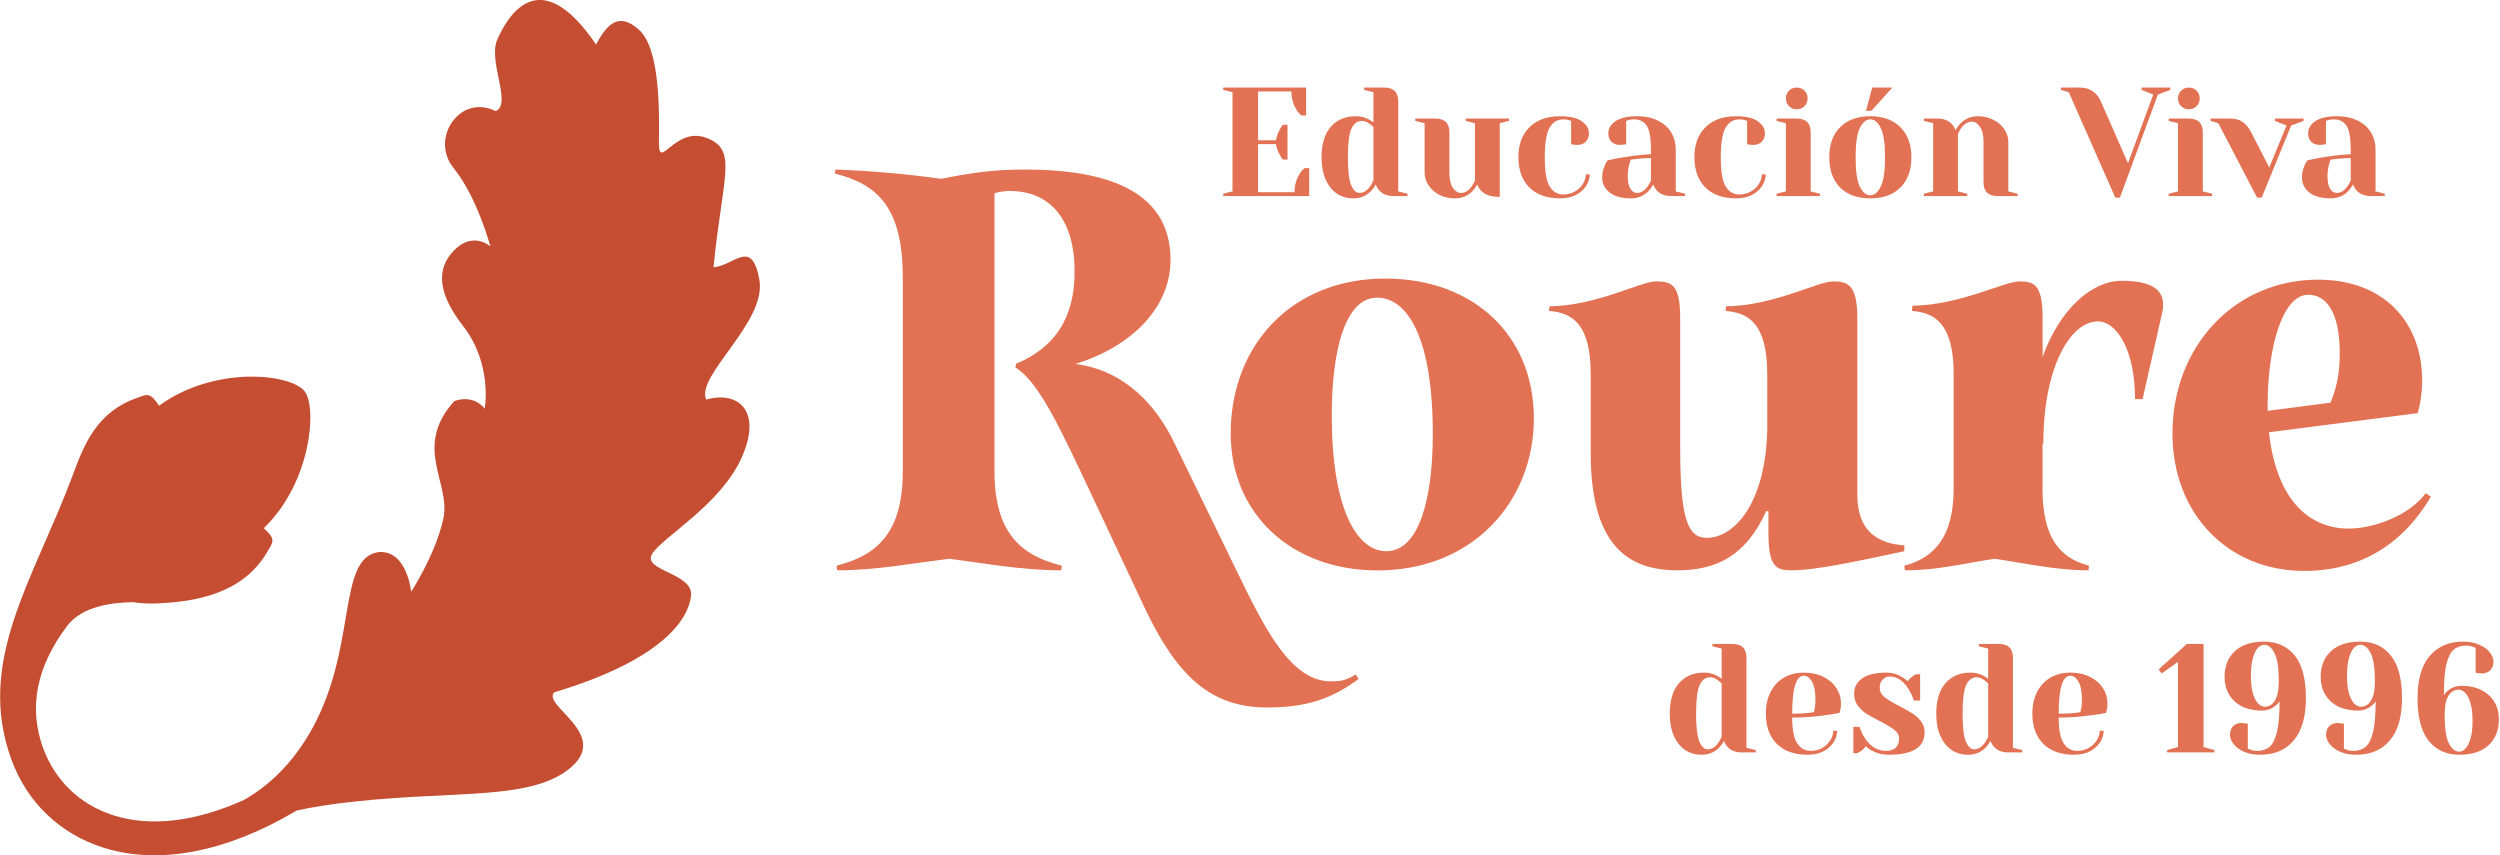 <svg width="1339" height="458" viewBox="0 0 1339 458" fill="none" xmlns="http://www.w3.org/2000/svg">
<g clip-path="url(#clip0_0_1)">
<path d="M544.131 194.878C564.992 186.152 575.558 170.316 575.558 145.485C575.558 117.853 562.782 102.286 540.735 102.286C536.368 102.286 533.888 103.202 532.649 103.525V252.35C532.649 284.991 546.341 297.433 568.712 302.981L568.389 305.459C547.527 305.459 527.635 301.742 508.391 299.265C488.499 301.742 468.877 305.459 448.393 305.459L448.07 302.981C470.171 297.38 483.54 284.937 483.54 252.35V148.878C483.54 111.874 470.764 98.839 447.153 92.968L447.477 90.814C466.775 91.46 486.343 93.291 504.078 95.769C521.167 92.376 532.379 90.814 549.198 90.814C608.926 90.814 626.931 112.251 626.931 139.291C626.931 164.445 606.392 185.613 575.935 194.931C602.673 198.325 619.492 217.608 628.818 236.891L663.318 307.721C677.333 336.323 691.295 364.924 712.75 364.924C717.709 364.924 720.836 364.601 726.118 361.208L727.682 363.685C712.426 374.889 698.734 378.929 678.519 378.929C648.332 378.929 630.327 361.854 613.185 325.766L579.601 254.289C567.149 228.165 555.99 204.25 543.861 196.817L544.185 194.931L544.131 194.878Z" fill="#E27253"/>
<path d="M737.87 305.513C691.511 305.513 659.167 275.08 659.167 232.151C659.167 184.913 691.834 149.201 741.913 149.201C789.189 149.201 821.533 179.634 821.533 224.071C821.533 268.509 788.866 305.513 737.87 305.513ZM737.547 159.435C720.458 159.435 713.289 187.714 713.289 222.509C713.289 273.141 726.981 295.225 742.506 295.225C760.565 295.225 767.411 265.708 767.411 232.474C767.411 180.604 753.719 159.435 737.547 159.435Z" fill="#E27253"/>
<path d="M899.913 240.23C899.913 279.066 904.279 288.061 914.198 288.061C928.806 288.061 945.625 269.748 946.542 230.266V200.425C946.542 173.063 936.299 167.461 924.17 166.545L924.494 164.068C949.992 163.745 973.656 150.71 981.742 150.71C989.828 150.71 994.788 152.595 994.788 170.585V265.062C994.788 285.26 1006.59 291.185 1019.96 292.101V295.225C999.1 299.588 973.603 305.459 959.641 305.459C951.231 305.459 947.188 303.574 947.188 285.583V273.787H945.949C935.059 298.026 918.888 305.459 898.349 305.459C871.935 305.459 851.99 292.101 851.99 242.708V200.425C851.99 173.063 841.748 167.461 829.619 166.545L829.942 164.068C855.116 163.745 878.781 150.71 886.867 150.71C895.6 150.71 899.913 152.595 899.913 170.585V240.177V240.23Z" fill="#E27253"/>
<path d="M1093.98 237.753V261.668C1093.98 286.553 1102.06 298.672 1118.88 302.981L1118.56 305.459C1101.14 305.459 1084.97 301.742 1068.48 299.265C1051.66 301.742 1038.02 305.459 1020.29 305.459L1019.96 302.981C1036.78 298.618 1046.38 286.499 1046.38 261.668V200.425C1046.38 173.063 1036.13 167.461 1024.01 166.545L1024.33 163.745C1049.83 163.421 1073.49 150.71 1081.58 150.71C1089.66 150.71 1094.03 152.595 1094.03 170.585V191.107C1103.03 165.953 1120.17 150.386 1136.35 150.386C1150.63 150.386 1160.93 154.103 1158.12 167.192L1147.56 213.784H1143.52C1143.52 187.067 1133.54 172.147 1123.62 172.147C1109.02 172.147 1094.41 196.386 1094.41 237.699H1094.08L1093.98 237.753Z" fill="#E27253"/>
<path d="M1297.36 203.873C1297.36 208.828 1296.45 216.315 1294.88 221.271L1215.26 231.505C1219.31 268.778 1237.64 283.106 1257.85 283.106C1272.14 283.106 1290.84 275.673 1299.2 264.146L1302 266.031C1286.74 291.832 1263.73 305.782 1234.19 305.782C1193.11 305.782 1163.57 275.026 1163.57 232.151C1163.57 185.829 1196.56 149.794 1241.62 149.794C1276.12 149.794 1297.31 171.878 1297.31 203.873H1297.36ZM1214.62 220.032L1248.2 215.669C1252.57 205.435 1253.16 196.386 1253.16 188.953C1253.16 166.869 1245.72 157.873 1236.34 157.873C1222.33 157.873 1214.56 186.475 1214.56 216.315V220.032H1214.62Z" fill="#E27253"/>
<path d="M378.207 213.945C372.601 201.126 410.766 172.47 406.723 149.794C402.626 127.118 393.247 142.415 382.142 143.115C387.155 93.291 395.295 80.256 378.369 73.847C361.442 67.437 352.817 91.945 352.925 76.432C353.033 60.919 353.895 26.339 342.143 15.836C330.392 5.332 324.193 14.866 319.233 23.808C288.507 -21.276 271.688 9.318 266.405 21.061C261.122 32.803 274.437 55.641 265.489 59.519C246.352 49.985 230.126 74.17 242.902 89.952C255.678 105.734 262.632 131.965 262.632 131.965C262.632 131.965 254.168 124.37 244.627 132.773C235.139 141.176 231.959 154.049 247.969 174.517C263.979 194.985 259.613 218.901 259.613 218.901C259.613 218.901 254.168 211.037 243.333 214.807C220.962 239.53 241.608 258.652 237.457 277.773C233.307 296.895 220.207 316.986 220.207 316.986C220.207 316.986 218.051 294.363 202.688 295.71C180.424 299.049 191.529 346.072 167.271 390.132C156.921 408.931 143.93 420.888 130.615 428.483C104.848 440.064 80.805 443.026 60.86 436.724C42.909 431.015 29.433 418.141 23.018 400.42C15.201 378.875 19.568 356.952 36.009 335.192C43.826 324.796 59.89 322.641 71.318 322.534C75.469 323.18 79.781 323.396 84.255 323.18C103.877 322.318 129.806 318.44 143.067 295.71C146.356 290.108 147.919 288.923 141.288 282.89C166.894 258.167 169.913 217.877 163.067 209.475C155.25 199.941 114.605 195.847 85.226 217.285C80.32 209.905 78.703 211.306 74.552 212.706C51.265 220.355 44.742 238.992 38.651 255.312C17.735 311.007 -12.992 354.152 6.037 406.614C14.447 429.722 31.966 446.581 55.416 454.014C85.172 463.44 121.451 456.384 158.862 434.139C166.732 432.361 176.92 430.691 190.613 429.237C245.489 423.366 285.38 428.752 305.972 410.87C326.565 392.987 290.07 377.798 296.862 370.795C355.243 353.236 368.773 331.475 370.121 319.086C371.469 306.698 343.329 305.782 349.421 296.464C355.512 287.146 386.347 270.071 397.451 244.593C408.556 219.116 394.487 209.313 378.261 213.999L378.207 213.945Z" fill="#C54E32"/>
</g>
<path d="M655.15 103.755L660.13 102.51V49.39L655.15 48.145V46.9H699.555V61.84H697.065C696.014 61.01 695.101 59.959 694.326 58.686C692.555 55.698 691.67 52.461 691.67 48.975H673.825V75.12H683.37C683.757 73.017 684.477 71.053 685.528 69.227C685.971 68.397 686.496 67.595 687.105 66.82H689.595V85.495H687.105C686.496 84.72 685.971 83.918 685.528 83.088C684.477 81.262 683.757 79.298 683.37 77.195H673.825V102.925H693.33C693.33 99.439 694.215 96.202 695.986 93.214C696.761 91.941 697.674 90.89 698.725 90.06H701.215V105H655.15V103.755ZM724.831 106.245C721.566 106.245 718.661 105.415 716.116 103.755C713.571 102.04 711.551 99.55 710.057 96.285C708.563 92.965 707.816 88.953 707.816 84.25C707.816 77.167 709.448 71.745 712.713 67.982C716.033 64.164 720.487 62.255 726.076 62.255C728.732 62.255 731.056 62.808 733.048 63.915C733.878 64.302 734.736 64.856 735.621 65.575V49.39L730.641 48.145V46.9H741.431C746.411 46.9 748.901 49.39 748.901 54.37V102.51L753.881 103.755V105H746.411C743.091 105 740.518 103.976 738.692 101.929C737.917 101.099 737.309 100.048 736.866 98.775C736.147 100.158 735.234 101.403 734.127 102.51C731.637 105 728.538 106.245 724.831 106.245ZM728.151 103.34C730.198 103.34 732.052 102.233 733.712 100.02C734.321 99.19 734.957 98.083 735.621 96.7V68.065C735.012 67.456 734.376 66.903 733.712 66.405C732.218 65.298 730.779 64.745 729.396 64.745C727.017 64.745 725.163 66.128 723.835 68.895C722.562 71.662 721.926 76.78 721.926 84.25C721.926 91.388 722.507 96.368 723.669 99.19C724.886 101.957 726.38 103.34 728.151 103.34ZM779.206 106.245C776.107 106.245 773.313 105.609 770.823 104.336C768.388 103.008 766.479 101.293 765.096 99.19C763.712 97.087 763.021 94.874 763.021 92.55V65.99L758.041 64.745V63.5H768.831C773.811 63.5 776.301 65.99 776.301 70.97V92.55C776.301 96.036 776.909 98.72 778.127 100.601C779.399 102.427 780.866 103.34 782.526 103.34C784.573 103.34 786.427 102.233 788.087 100.02C788.695 99.19 789.332 98.083 789.996 96.7V65.99L785.016 64.745V63.5H808.256V64.745L803.276 65.99V105.415H802.446C798.406 105.415 795.335 104.308 793.233 102.095C792.292 101.099 791.628 99.992 791.241 98.775C790.466 100.158 789.553 101.403 788.502 102.51C786.012 105 782.913 106.245 779.206 106.245ZM835.678 106.245C828.596 106.245 823.09 104.308 819.161 100.435C815.233 96.506 813.268 91.111 813.268 84.25C813.268 77.389 815.233 72.021 819.161 68.148C823.09 64.219 828.596 62.255 835.678 62.255C840.769 62.255 844.587 63.14 847.132 64.911C849.733 66.682 851.033 68.84 851.033 71.385C851.033 73.266 850.452 74.788 849.29 75.95C848.184 77.057 846.69 77.61 844.808 77.61C844.034 77.61 843.259 77.555 842.484 77.444L841.488 77.195V64.745L840.326 64.33C839.496 64.053 838.5 63.915 837.338 63.915C834.184 63.915 831.722 65.409 829.951 68.397C828.236 71.385 827.378 76.669 827.378 84.25C827.378 91.609 828.236 96.783 829.951 99.771C831.722 102.704 834.184 104.17 837.338 104.17C839.496 104.17 841.488 103.672 843.314 102.676C845.196 101.625 846.662 100.269 847.713 98.609C848.82 96.894 849.373 95.151 849.373 93.38H851.448C851.448 95.593 850.784 97.696 849.456 99.688C848.128 101.68 846.275 103.285 843.895 104.502C841.516 105.664 838.777 106.245 835.678 106.245ZM873.466 106.245C868.541 106.245 864.751 105.194 862.095 103.091C859.439 100.988 858.111 98.305 858.111 95.04C858.111 92.882 858.581 90.752 859.522 88.649C859.909 87.653 860.407 86.74 861.016 85.91C863.285 85.357 865.747 84.859 868.403 84.416C874.379 83.42 879.663 82.811 884.256 82.59V80.1C884.256 73.958 883.509 69.725 882.015 67.401C880.521 65.077 878.225 63.915 875.126 63.915C873.964 63.915 872.968 64.053 872.138 64.33L870.976 64.745V77.195L869.897 77.444C869.012 77.555 868.265 77.61 867.656 77.61C865.775 77.61 864.253 77.057 863.091 75.95C861.984 74.788 861.431 73.266 861.431 71.385C861.431 68.84 862.704 66.682 865.249 64.911C867.85 63.14 871.695 62.255 876.786 62.255C881.102 62.255 884.809 63.03 887.908 64.579C891.062 66.073 893.441 68.176 895.046 70.887C896.706 73.543 897.536 76.614 897.536 80.1V102.51L902.516 103.755V105H895.046C891.726 105 889.153 103.976 887.327 101.929C886.552 101.099 885.944 100.048 885.501 98.775C884.726 100.158 883.813 101.403 882.762 102.51C880.272 105 877.173 106.245 873.466 106.245ZM876.786 103.34C878.833 103.34 880.687 102.233 882.347 100.02C882.956 99.19 883.592 98.083 884.256 96.7V84.665C881.711 84.665 879.276 84.803 876.952 85.08C875.237 85.301 874.075 85.44 873.466 85.495C873.189 86.104 872.913 86.934 872.636 87.985C872.083 90.088 871.806 92.163 871.806 94.21C871.806 97.309 872.276 99.605 873.217 101.099C874.158 102.593 875.347 103.34 876.786 103.34ZM929.945 106.245C922.862 106.245 917.357 104.308 913.428 100.435C909.499 96.506 907.535 91.111 907.535 84.25C907.535 77.389 909.499 72.021 913.428 68.148C917.357 64.219 922.862 62.255 929.945 62.255C935.036 62.255 938.854 63.14 941.399 64.911C944 66.682 945.3 68.84 945.3 71.385C945.3 73.266 944.719 74.788 943.557 75.95C942.45 77.057 940.956 77.61 939.075 77.61C938.3 77.61 937.526 77.555 936.751 77.444L935.755 77.195V64.745L934.593 64.33C933.763 64.053 932.767 63.915 931.605 63.915C928.451 63.915 925.989 65.409 924.218 68.397C922.503 71.385 921.645 76.669 921.645 84.25C921.645 91.609 922.503 96.783 924.218 99.771C925.989 102.704 928.451 104.17 931.605 104.17C933.763 104.17 935.755 103.672 937.581 102.676C939.462 101.625 940.929 100.269 941.98 98.609C943.087 96.894 943.64 95.151 943.64 93.38H945.715C945.715 95.593 945.051 97.696 943.723 99.688C942.395 101.68 940.541 103.285 938.162 104.502C935.783 105.664 933.044 106.245 929.945 106.245ZM951.548 103.755L956.528 102.51V65.99L951.548 64.745V63.5H962.338C967.318 63.5 969.808 65.99 969.808 70.97V102.51L974.788 103.755V105H951.548V103.755ZM962.338 58.52C960.678 58.52 959.294 57.967 958.188 56.86C957.081 55.753 956.528 54.37 956.528 52.71C956.528 51.05 957.081 49.667 958.188 48.56C959.294 47.453 960.678 46.9 962.338 46.9C963.998 46.9 965.381 47.453 966.488 48.56C967.594 49.667 968.148 51.05 968.148 52.71C968.148 54.37 967.594 55.753 966.488 56.86C965.381 57.967 963.998 58.52 962.338 58.52ZM1001.75 106.245C994.888 106.245 989.493 104.308 985.565 100.435C981.691 96.506 979.755 91.111 979.755 84.25C979.755 77.389 981.691 72.021 985.565 68.148C989.493 64.219 994.888 62.255 1001.75 62.255C1008.61 62.255 1013.98 64.219 1017.85 68.148C1021.78 72.021 1023.74 77.389 1023.74 84.25C1023.74 91.111 1021.78 96.506 1017.85 100.435C1013.98 104.308 1008.61 106.245 1001.75 106.245ZM1001.75 104.585C1003.96 104.585 1005.82 103.036 1007.31 99.937C1008.86 96.838 1009.63 91.609 1009.63 84.25C1009.63 76.891 1008.86 71.662 1007.31 68.563C1005.82 65.464 1003.96 63.915 1001.75 63.915C999.536 63.915 997.655 65.464 996.106 68.563C994.612 71.662 993.865 76.891 993.865 84.25C993.865 91.609 994.612 96.838 996.106 99.937C997.655 103.036 999.536 104.585 1001.75 104.585ZM999.426 59.35L1002.75 46.9H1013.54L1002.33 59.35H999.426ZM1030.41 103.755L1035.39 102.51V65.99L1030.41 64.745V63.5H1037.88C1041.15 63.5 1043.72 64.551 1045.6 66.654C1046.32 67.484 1046.93 68.508 1047.43 69.725C1048.2 68.286 1049.12 67.041 1050.17 65.99C1052.66 63.5 1055.76 62.255 1059.46 62.255C1062.56 62.255 1065.33 62.919 1067.76 64.247C1070.25 65.52 1072.19 67.207 1073.57 69.31C1074.96 71.413 1075.65 73.626 1075.65 75.95V102.51L1080.63 103.755V105H1069.84C1064.86 105 1062.37 102.51 1062.37 97.53V75.95C1062.37 72.464 1061.73 69.808 1060.46 67.982C1059.24 66.101 1057.8 65.16 1056.14 65.16C1054.04 65.16 1052.16 66.267 1050.5 68.48C1049.78 69.421 1049.17 70.527 1048.67 71.8V102.51L1053.65 103.755V105H1030.41V103.755ZM1108.04 49.39L1103.89 48.145V46.9H1113.85C1116.73 46.9 1119.08 47.564 1120.91 48.892C1122.74 50.165 1124.12 51.852 1125.06 53.955L1139.75 87.404L1153.28 50.635L1147.05 48.145V46.9H1162.41V48.145L1155.77 50.635L1135.43 105.83H1132.94L1108.04 49.39ZM1161.56 103.755L1166.54 102.51V65.99L1161.56 64.745V63.5H1172.35C1177.33 63.5 1179.82 65.99 1179.82 70.97V102.51L1184.8 103.755V105H1161.56V103.755ZM1172.35 58.52C1170.69 58.52 1169.31 57.967 1168.2 56.86C1167.09 55.753 1166.54 54.37 1166.54 52.71C1166.54 51.05 1167.09 49.667 1168.2 48.56C1169.31 47.453 1170.69 46.9 1172.35 46.9C1174.01 46.9 1175.39 47.453 1176.5 48.56C1177.61 49.667 1178.16 51.05 1178.16 52.71C1178.16 54.37 1177.61 55.753 1176.5 56.86C1175.39 57.967 1174.01 58.52 1172.35 58.52ZM1188.13 65.99L1183.98 64.745V63.5H1194.35C1197.23 63.5 1199.5 64.109 1201.16 65.326C1202.87 66.488 1204.34 68.231 1205.56 70.555L1215.43 89.728L1224.65 67.235L1218.42 64.745V63.5H1233.78V64.745L1227.14 67.235L1211.37 105.83H1208.88L1188.13 65.99ZM1248.26 106.245C1243.34 106.245 1239.55 105.194 1236.89 103.091C1234.24 100.988 1232.91 98.305 1232.91 95.04C1232.91 92.882 1233.38 90.752 1234.32 88.649C1234.71 87.653 1235.2 86.74 1235.81 85.91C1238.08 85.357 1240.54 84.859 1243.2 84.416C1249.18 83.42 1254.46 82.811 1259.05 82.59V80.1C1259.05 73.958 1258.31 69.725 1256.81 67.401C1255.32 65.077 1253.02 63.915 1249.92 63.915C1248.76 63.915 1247.76 64.053 1246.93 64.33L1245.77 64.745V77.195L1244.69 77.444C1243.81 77.555 1243.06 77.61 1242.45 77.61C1240.57 77.61 1239.05 77.057 1237.89 75.95C1236.78 74.788 1236.23 73.266 1236.23 71.385C1236.23 68.84 1237.5 66.682 1240.05 64.911C1242.65 63.14 1246.49 62.255 1251.58 62.255C1255.9 62.255 1259.61 63.03 1262.7 64.579C1265.86 66.073 1268.24 68.176 1269.84 70.887C1271.5 73.543 1272.33 76.614 1272.33 80.1V102.51L1277.31 103.755V105H1269.84C1266.52 105 1263.95 103.976 1262.12 101.929C1261.35 101.099 1260.74 100.048 1260.3 98.775C1259.52 100.158 1258.61 101.403 1257.56 102.51C1255.07 105 1251.97 106.245 1248.26 106.245ZM1251.58 103.34C1253.63 103.34 1255.48 102.233 1257.14 100.02C1257.75 99.19 1258.39 98.083 1259.05 96.7V84.665C1256.51 84.665 1254.07 84.803 1251.75 85.08C1250.03 85.301 1248.87 85.44 1248.26 85.495C1247.99 86.104 1247.71 86.934 1247.43 87.985C1246.88 90.088 1246.6 92.163 1246.6 94.21C1246.6 97.309 1247.07 99.605 1248.01 101.099C1248.95 102.593 1250.14 103.34 1251.58 103.34Z" fill="#E27253"/>
<path d="M911.335 404.245C908.07 404.245 905.165 403.415 902.62 401.755C900.075 400.04 898.055 397.55 896.561 394.285C895.067 390.965 894.32 386.953 894.32 382.25C894.32 375.167 895.952 369.745 899.217 365.982C902.537 362.164 906.991 360.255 912.58 360.255C915.236 360.255 917.56 360.808 919.552 361.915C920.382 362.302 921.24 362.856 922.125 363.575V347.39L917.145 346.145V344.9H927.935C932.915 344.9 935.405 347.39 935.405 352.37V400.51L940.385 401.755V403H932.915C929.595 403 927.022 401.976 925.196 399.929C924.421 399.099 923.813 398.048 923.37 396.775C922.651 398.158 921.738 399.403 920.631 400.51C918.141 403 915.042 404.245 911.335 404.245ZM914.655 401.34C916.702 401.34 918.556 400.233 920.216 398.02C920.825 397.19 921.461 396.083 922.125 394.7V366.065C921.516 365.456 920.88 364.903 920.216 364.405C918.722 363.298 917.283 362.745 915.9 362.745C913.521 362.745 911.667 364.128 910.339 366.895C909.066 369.662 908.43 374.78 908.43 382.25C908.43 389.388 909.011 394.368 910.173 397.19C911.39 399.957 912.884 401.34 914.655 401.34ZM968.2 404.245C961.117 404.245 955.611 402.308 951.683 398.435C947.754 394.506 945.79 389.111 945.79 382.25C945.79 377.768 946.647 373.867 948.363 370.547C950.078 367.227 952.457 364.682 955.501 362.911C958.599 361.14 962.141 360.255 966.125 360.255C970.109 360.255 973.595 361.002 976.583 362.496C979.626 363.99 981.95 366.01 983.555 368.555C985.215 371.045 986.045 373.812 986.045 376.855C986.045 378.238 985.906 379.428 985.63 380.424L985.215 381.835C982.835 382.333 980.262 382.748 977.496 383.08C971.686 383.91 965.82 384.325 959.9 384.325C959.9 390.744 960.785 395.336 962.556 398.103C964.326 400.814 966.761 402.17 969.86 402.17C972.018 402.17 974.01 401.672 975.836 400.676C977.717 399.625 979.183 398.269 980.235 396.609C981.341 394.894 981.895 393.151 981.895 391.38H983.97C983.97 393.593 983.306 395.696 981.978 397.688C980.65 399.68 978.796 401.285 976.417 402.502C974.037 403.664 971.298 404.245 968.2 404.245ZM959.9 382.25C963.441 382.25 966.318 382.112 968.532 381.835C969.472 381.78 970.468 381.641 971.52 381.42C971.575 381.143 971.713 380.535 971.935 379.594C972.211 378.211 972.35 376.744 972.35 375.195C972.35 370.602 971.741 367.255 970.524 365.152C969.306 362.994 967.84 361.915 966.125 361.915C961.975 361.915 959.9 368.693 959.9 382.25ZM1011.74 404.245C1008.31 404.245 1005.24 403.498 1002.53 402.004C1001.2 401.285 1000.12 400.51 999.289 399.68C998.404 400.897 997.435 401.838 996.384 402.502C995.886 402.834 995.333 403.138 994.724 403.415H992.649V389.305H995.969C996.688 391.629 997.74 393.787 999.123 395.779C1002.06 400.04 1005.71 402.17 1010.08 402.17C1012.4 402.17 1014.15 401.617 1015.31 400.51C1016.53 399.348 1017.13 397.688 1017.13 395.53C1017.13 393.704 1016.3 392.182 1014.64 390.965C1013.04 389.692 1010.49 388.143 1007.01 386.317C1004.02 384.823 1001.59 383.495 999.704 382.333C997.878 381.116 996.301 379.622 994.973 377.851C993.7 376.025 993.064 373.895 993.064 371.46C993.064 368.14 994.475 365.456 997.297 363.409C1000.17 361.306 1004.57 360.255 1010.49 360.255C1013.43 360.255 1016.14 361.03 1018.63 362.579C1019.85 363.298 1020.9 364.045 1021.78 364.82C1022.5 363.824 1023.47 362.883 1024.69 361.998C1025.63 361.445 1026.18 361.14 1026.35 361.085H1028.42V375.195H1025.1C1024.27 372.816 1023.25 370.685 1022.03 368.804C1019.26 364.488 1015.97 362.33 1012.15 362.33C1010.66 362.33 1009.39 362.883 1008.34 363.99C1007.28 365.097 1006.76 366.48 1006.76 368.14C1006.76 370.243 1007.64 372.013 1009.42 373.452C1011.19 374.835 1013.87 376.44 1017.47 378.266C1020.4 379.76 1022.72 381.088 1024.44 382.25C1026.21 383.357 1027.7 384.74 1028.92 386.4C1030.19 388.06 1030.83 389.997 1030.83 392.21C1030.83 400.233 1024.47 404.245 1011.74 404.245ZM1054.07 404.245C1050.81 404.245 1047.9 403.415 1045.36 401.755C1042.81 400.04 1040.79 397.55 1039.3 394.285C1037.8 390.965 1037.06 386.953 1037.06 382.25C1037.06 375.167 1038.69 369.745 1041.95 365.982C1045.27 362.164 1049.73 360.255 1055.32 360.255C1057.97 360.255 1060.3 360.808 1062.29 361.915C1063.12 362.302 1063.98 362.856 1064.86 363.575V347.39L1059.88 346.145V344.9H1070.67C1075.65 344.9 1078.14 347.39 1078.14 352.37V400.51L1083.12 401.755V403H1075.65C1072.33 403 1069.76 401.976 1067.93 399.929C1067.16 399.099 1066.55 398.048 1066.11 396.775C1065.39 398.158 1064.47 399.403 1063.37 400.51C1060.88 403 1057.78 404.245 1054.07 404.245ZM1057.39 401.34C1059.44 401.34 1061.29 400.233 1062.95 398.02C1063.56 397.19 1064.2 396.083 1064.86 394.7V366.065C1064.25 365.456 1063.62 364.903 1062.95 364.405C1061.46 363.298 1060.02 362.745 1058.64 362.745C1056.26 362.745 1054.4 364.128 1053.08 366.895C1051.8 369.662 1051.17 374.78 1051.17 382.25C1051.17 389.388 1051.75 394.368 1052.91 397.19C1054.13 399.957 1055.62 401.34 1057.39 401.34ZM1110.94 404.245C1103.85 404.245 1098.35 402.308 1094.42 398.435C1090.49 394.506 1088.53 389.111 1088.53 382.25C1088.53 377.768 1089.38 373.867 1091.1 370.547C1092.82 367.227 1095.19 364.682 1098.24 362.911C1101.34 361.14 1104.88 360.255 1108.86 360.255C1112.85 360.255 1116.33 361.002 1119.32 362.496C1122.36 363.99 1124.69 366.01 1126.29 368.555C1127.95 371.045 1128.78 373.812 1128.78 376.855C1128.78 378.238 1128.64 379.428 1128.37 380.424L1127.95 381.835C1125.57 382.333 1123 382.748 1120.23 383.08C1114.42 383.91 1108.56 384.325 1102.64 384.325C1102.64 390.744 1103.52 395.336 1105.29 398.103C1107.06 400.814 1109.5 402.17 1112.6 402.17C1114.76 402.17 1116.75 401.672 1118.57 400.676C1120.45 399.625 1121.92 398.269 1122.97 396.609C1124.08 394.894 1124.63 393.151 1124.63 391.38H1126.71C1126.71 393.593 1126.04 395.696 1124.72 397.688C1123.39 399.68 1121.53 401.285 1119.15 402.502C1116.77 403.664 1114.04 404.245 1110.94 404.245ZM1102.64 382.25C1106.18 382.25 1109.06 382.112 1111.27 381.835C1112.21 381.78 1113.21 381.641 1114.26 381.42C1114.31 381.143 1114.45 380.535 1114.67 379.594C1114.95 378.211 1115.09 376.744 1115.09 375.195C1115.09 370.602 1114.48 367.255 1113.26 365.152C1112.04 362.994 1110.58 361.915 1108.86 361.915C1104.71 361.915 1102.64 368.693 1102.64 382.25ZM1160.72 403V401.755L1166.53 400.095V354.528L1157.82 360.67L1156.16 358.595L1171.27 344.9H1180.23V400.095L1186.04 401.755V403H1160.72ZM1210.57 404.245C1207.3 404.245 1204.42 403.719 1201.93 402.668C1199.5 401.561 1197.62 400.178 1196.29 398.518C1195.02 396.858 1194.38 395.17 1194.38 393.455C1194.38 391.574 1194.93 390.08 1196.04 388.973C1197.2 387.811 1198.72 387.23 1200.61 387.23C1201.05 387.23 1201.49 387.285 1201.93 387.396C1202.38 387.451 1202.68 387.479 1202.85 387.479L1203.93 387.645V400.925L1205.5 401.589C1206.5 401.976 1207.63 402.17 1208.91 402.17C1211.62 402.17 1213.83 401.451 1215.55 400.012C1217.26 398.573 1218.59 395.917 1219.53 392.044C1220.47 388.171 1220.94 382.693 1220.94 375.61C1220.44 376.44 1219.67 377.27 1218.62 378.1C1216.51 379.76 1214.11 380.59 1211.4 380.59C1207.36 380.59 1203.82 379.843 1200.77 378.349C1197.78 376.8 1195.49 374.669 1193.88 371.958C1192.28 369.247 1191.48 366.176 1191.48 362.745C1191.48 356.824 1193.3 352.176 1196.95 348.801C1200.66 345.37 1205.89 343.655 1212.64 343.655C1219.61 343.655 1225.09 346.145 1229.08 351.125C1233.06 356.105 1235.05 363.713 1235.05 373.95C1235.05 383.91 1232.87 391.463 1228.49 396.609C1224.18 401.7 1218.2 404.245 1210.57 404.245ZM1213.06 378.515C1215.32 378.515 1217.12 377.408 1218.45 375.195C1219.83 372.982 1220.53 369.523 1220.53 364.82C1220.53 357.793 1219.75 352.785 1218.2 349.797C1216.71 346.809 1214.85 345.315 1212.64 345.315C1211.53 345.315 1210.43 345.868 1209.32 346.975C1208.27 348.082 1207.38 349.88 1206.67 352.37C1205.95 354.86 1205.59 358.042 1205.59 361.915C1205.59 365.788 1205.95 368.97 1206.67 371.46C1207.44 373.95 1208.38 375.748 1209.49 376.855C1210.65 377.962 1211.84 378.515 1213.06 378.515ZM1262.04 404.245C1258.77 404.245 1255.89 403.719 1253.4 402.668C1250.97 401.561 1249.09 400.178 1247.76 398.518C1246.49 396.858 1245.85 395.17 1245.85 393.455C1245.85 391.574 1246.4 390.08 1247.51 388.973C1248.67 387.811 1250.19 387.23 1252.08 387.23C1252.52 387.23 1252.96 387.285 1253.4 387.396C1253.85 387.451 1254.15 387.479 1254.32 387.479L1255.4 387.645V400.925L1256.97 401.589C1257.97 401.976 1259.1 402.17 1260.38 402.17C1263.09 402.17 1265.3 401.451 1267.02 400.012C1268.73 398.573 1270.06 395.917 1271 392.044C1271.94 388.171 1272.41 382.693 1272.41 375.61C1271.91 376.44 1271.14 377.27 1270.09 378.1C1267.98 379.76 1265.58 380.59 1262.87 380.59C1258.83 380.59 1255.29 379.843 1252.24 378.349C1249.25 376.8 1246.96 374.669 1245.35 371.958C1243.75 369.247 1242.95 366.176 1242.95 362.745C1242.95 356.824 1244.77 352.176 1248.42 348.801C1252.13 345.37 1257.36 343.655 1264.11 343.655C1271.08 343.655 1276.56 346.145 1280.54 351.125C1284.53 356.105 1286.52 363.713 1286.52 373.95C1286.52 383.91 1284.34 391.463 1279.96 396.609C1275.65 401.7 1269.67 404.245 1262.04 404.245ZM1264.53 378.515C1266.79 378.515 1268.59 377.408 1269.92 375.195C1271.3 372.982 1272 369.523 1272 364.82C1272 357.793 1271.22 352.785 1269.67 349.797C1268.18 346.809 1266.32 345.315 1264.11 345.315C1263 345.315 1261.9 345.868 1260.79 346.975C1259.74 348.082 1258.85 349.88 1258.13 352.37C1257.42 354.86 1257.06 358.042 1257.06 361.915C1257.06 365.788 1257.42 368.97 1258.13 371.46C1258.91 373.95 1259.85 375.748 1260.96 376.855C1262.12 377.962 1263.31 378.515 1264.53 378.515ZM1317.24 404.245C1310.27 404.245 1304.79 401.755 1300.81 396.775C1296.82 391.795 1294.83 384.187 1294.83 373.95C1294.83 363.99 1296.99 356.465 1301.3 351.374C1305.68 346.228 1311.68 343.655 1319.32 343.655C1322.58 343.655 1325.43 344.208 1327.86 345.315C1330.35 346.366 1332.24 347.722 1333.51 349.382C1334.84 351.042 1335.5 352.73 1335.5 354.445C1335.5 356.326 1334.92 357.848 1333.76 359.01C1332.65 360.117 1331.16 360.67 1329.28 360.67C1328.5 360.67 1327.73 360.615 1326.95 360.504L1325.96 360.255V346.975L1324.38 346.394C1323.16 345.951 1322.03 345.73 1320.98 345.73C1318.26 345.73 1316.02 346.449 1314.25 347.888C1312.54 349.327 1311.21 351.983 1310.27 355.856C1309.38 359.729 1308.94 365.207 1308.94 372.29C1309.55 371.349 1310.3 370.519 1311.18 369.8C1313.28 368.14 1315.72 367.31 1318.49 367.31C1322.52 367.31 1326.04 368.085 1329.03 369.634C1332.07 371.128 1334.39 373.231 1336 375.942C1337.6 378.653 1338.41 381.724 1338.41 385.155C1338.41 391.076 1336.55 395.751 1332.84 399.182C1329.19 402.557 1323.99 404.245 1317.24 404.245ZM1317.24 402.585C1318.35 402.585 1319.43 402.032 1320.48 400.925C1321.58 399.818 1322.5 398.02 1323.22 395.53C1323.94 393.04 1324.3 389.858 1324.3 385.985C1324.3 382.112 1323.91 378.93 1323.13 376.44C1322.41 373.95 1321.47 372.152 1320.31 371.045C1319.2 369.938 1318.04 369.385 1316.83 369.385C1314.56 369.385 1312.73 370.492 1311.35 372.705C1310.02 374.918 1309.36 378.377 1309.36 383.08C1309.36 390.107 1310.1 395.115 1311.6 398.103C1313.15 401.091 1315.03 402.585 1317.24 402.585Z" fill="#E27253"/>
<defs>
<clipPath id="clip0_0_1">
<rect width="1302" height="458" fill="white"/>
</clipPath>
</defs>
</svg>
